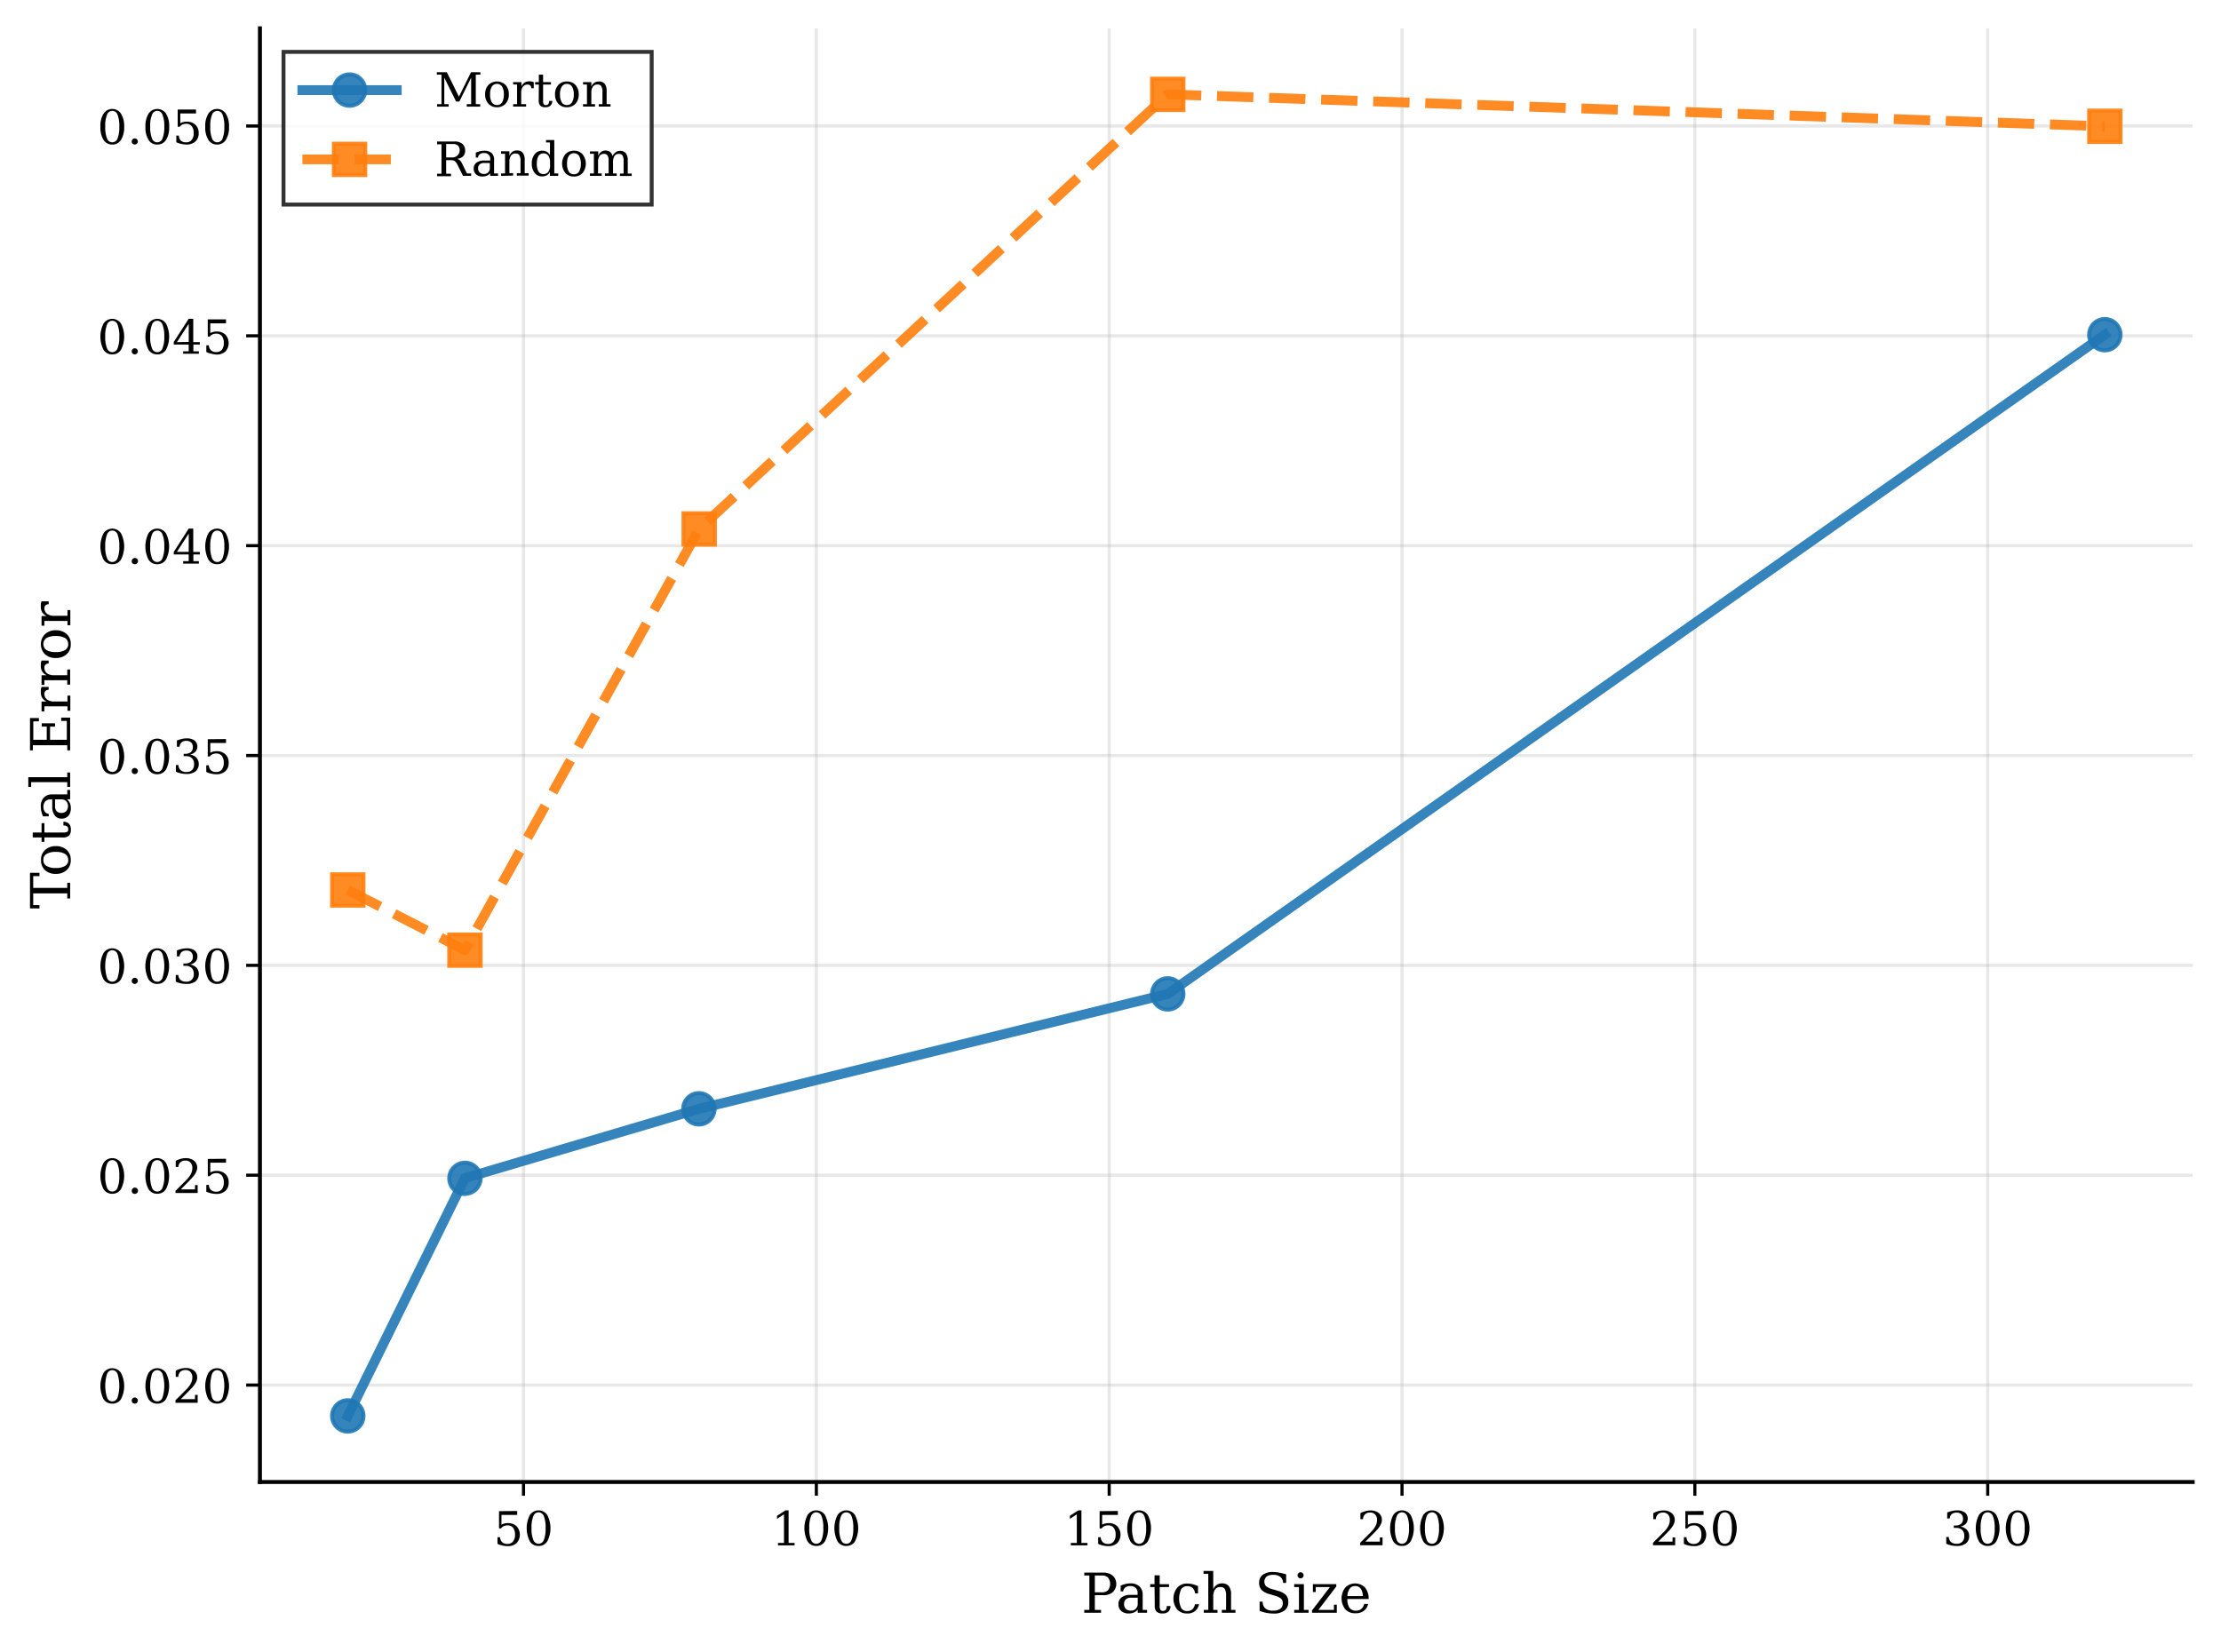 <svg id="Calque_1" data-name="Calque 1" xmlns="http://www.w3.org/2000/svg" xmlns:xlink="http://www.w3.org/1999/xlink" viewBox="0 0 564.97 420.45"><defs><clipPath id="clip-path"><rect x="66.12" y="7.2" width="491.65" height="369.88" style="fill:none"/></clipPath><clipPath id="clip-path-15"><rect x="79.47" y="351.27" width="18" height="18" style="fill:none"/></clipPath><clipPath id="clip-path-16"><rect x="109.27" y="290.77" width="18" height="18" style="fill:none"/></clipPath><clipPath id="clip-path-17"><rect x="168.86" y="273.13" width="18" height="18" style="fill:none"/></clipPath><clipPath id="clip-path-18"><rect x="288.05" y="243.89" width="18" height="18" style="fill:none"/></clipPath><clipPath id="clip-path-19"><rect x="526.42" y="76.16" width="18" height="18" style="fill:none"/></clipPath><clipPath id="clip-path-21"><rect x="79.47" y="217.45" width="18" height="18" style="fill:none"/></clipPath><clipPath id="clip-path-22"><rect x="109.27" y="232.76" width="18" height="18" style="fill:none"/></clipPath><clipPath id="clip-path-23"><rect x="168.86" y="125.59" width="18" height="18" style="fill:none"/></clipPath><clipPath id="clip-path-24"><rect x="288.05" y="15.01" width="18" height="18" style="fill:none"/></clipPath><clipPath id="clip-path-25"><rect x="526.42" y="23.13" width="18" height="18" style="fill:none"/></clipPath></defs><rect width="564.97" height="420.45" style="fill:#fff"/><rect x="66.12" y="7.2" width="491.65" height="369.88" style="fill:#fff"/><g style="clip-path:url(#clip-path)"><line x1="133.17" y1="377.08" x2="133.17" y2="7.2" style="fill:none;stroke:#b0b0b0;stroke-linecap:square;stroke-linejoin:round;stroke-width:0.8px;opacity:0.3"/></g><line x1="133.17" y1="377.08" x2="133.17" y2="380.58"/><line x1="133.17" y1="377.08" x2="133.17" y2="380.58" style="fill:none;stroke:#000;stroke-linejoin:round;stroke-width:0.8px"/><path d="M131.56,384.46v1h-4v2.5a2,2,0,0,1,.71-.31,3.6,3.6,0,0,1,.91-.11,3.08,3.08,0,0,1,2.23.8,3.19,3.19,0,0,1,0,4.29,3.25,3.25,0,0,1-2.32.77,5.89,5.89,0,0,1-1.24-.14,5.7,5.7,0,0,1-1.3-.44v-1.7h.66a1.85,1.85,0,0,0,.53,1.28,1.92,1.92,0,0,0,1.35.44,1.71,1.71,0,0,0,1.41-.62,2.63,2.63,0,0,0,.51-1.75,2.71,2.71,0,0,0-.5-1.74,1.71,1.71,0,0,0-1.42-.61,2.25,2.25,0,0,0-.94.19,1.92,1.92,0,0,0-.71.58h-.5v-4.39Z"/><path d="M137,393.36a2.54,2.54,0,0,1-2.23-1.19,7.43,7.43,0,0,1,0-6.67,2.66,2.66,0,0,1,4.45,0,7.27,7.27,0,0,1,0,6.67A2.53,2.53,0,0,1,137,393.36Zm0-.56a1.44,1.44,0,0,0,1.35-1,7.85,7.85,0,0,0,.44-3,8,8,0,0,0-.44-3,1.45,1.45,0,0,0-1.35-1,1.43,1.43,0,0,0-1.34,1,7.56,7.56,0,0,0-.45,3,7.44,7.44,0,0,0,.45,3A1.42,1.42,0,0,0,137,392.8Z"/><g style="clip-path:url(#clip-path)"><line x1="207.66" y1="377.08" x2="207.66" y2="7.2" style="fill:none;stroke:#b0b0b0;stroke-linecap:square;stroke-linejoin:round;stroke-width:0.8px;opacity:0.3"/></g><line x1="207.66" y1="377.08" x2="207.66" y2="380.58"/><line x1="207.66" y1="377.08" x2="207.66" y2="380.58" style="fill:none;stroke:#000;stroke-linejoin:round;stroke-width:0.8px"/><polygon points="197.9 393.2 197.9 392.58 199.43 392.58 199.43 385.31 197.66 386.45 197.66 385.68 199.8 384.3 200.6 384.3 200.6 392.58 202.13 392.58 202.13 393.2 197.9 393.2"/><path d="M207.64,393.36a2.54,2.54,0,0,1-2.23-1.19,7.43,7.43,0,0,1,0-6.67,2.66,2.66,0,0,1,4.45,0,7.27,7.27,0,0,1,0,6.67A2.52,2.52,0,0,1,207.64,393.36Zm0-.56a1.44,1.44,0,0,0,1.35-1,7.66,7.66,0,0,0,.44-3,7.78,7.78,0,0,0-.44-3,1.45,1.45,0,0,0-1.35-1,1.43,1.43,0,0,0-1.34,1,7.59,7.59,0,0,0-.44,3,7.47,7.47,0,0,0,.44,3A1.42,1.42,0,0,0,207.64,392.8Z"/><path d="M215.28,393.36a2.55,2.55,0,0,1-2.24-1.19,7.43,7.43,0,0,1,0-6.67,2.67,2.67,0,0,1,4.46,0,7.35,7.35,0,0,1,0,6.67A2.54,2.54,0,0,1,215.28,393.36Zm0-.56a1.43,1.43,0,0,0,1.34-1,7.66,7.66,0,0,0,.44-3,7.78,7.78,0,0,0-.44-3,1.41,1.41,0,0,0-2.69,0,7.59,7.59,0,0,0-.44,3,7.47,7.47,0,0,0,.44,3A1.44,1.44,0,0,0,215.28,392.8Z"/><g style="clip-path:url(#clip-path)"><line x1="282.15" y1="377.08" x2="282.15" y2="7.2" style="fill:none;stroke:#b0b0b0;stroke-linecap:square;stroke-linejoin:round;stroke-width:0.8px;opacity:0.3"/></g><line x1="282.15" y1="377.08" x2="282.15" y2="380.58"/><line x1="282.15" y1="377.08" x2="282.15" y2="380.58" style="fill:none;stroke:#000;stroke-linejoin:round;stroke-width:0.8px"/><polygon points="272.39 393.2 272.39 392.58 273.92 392.58 273.92 385.31 272.15 386.45 272.15 385.68 274.29 384.3 275.09 384.3 275.09 392.58 276.62 392.58 276.62 393.2 272.39 393.2"/><path d="M284.36,384.46v1h-4v2.5a2,2,0,0,1,.71-.31,3.54,3.54,0,0,1,.91-.11,3.09,3.09,0,0,1,2.23.8,3.19,3.19,0,0,1,0,4.29,3.26,3.26,0,0,1-2.33.77,5.8,5.8,0,0,1-1.23-.14,5.39,5.39,0,0,1-1.3-.44v-1.7H280a1.85,1.85,0,0,0,.53,1.28,1.91,1.91,0,0,0,1.34.44,1.74,1.74,0,0,0,1.42-.62,2.68,2.68,0,0,0,.5-1.75,2.77,2.77,0,0,0-.49-1.74,1.73,1.73,0,0,0-1.43-.61,2.2,2.2,0,0,0-.93.19,1.77,1.77,0,0,0-.71.58h-.51v-4.39Z"/><path d="M289.77,393.36a2.54,2.54,0,0,1-2.23-1.19,7.35,7.35,0,0,1,0-6.67,2.66,2.66,0,0,1,4.45,0,7.35,7.35,0,0,1,0,6.67A2.53,2.53,0,0,1,289.77,393.36Zm0-.56a1.43,1.43,0,0,0,1.34-1,7.63,7.63,0,0,0,.45-3,7.75,7.75,0,0,0-.45-3,1.41,1.41,0,0,0-2.69,0,7.59,7.59,0,0,0-.44,3,7.47,7.47,0,0,0,.44,3A1.44,1.44,0,0,0,289.77,392.8Z"/><g style="clip-path:url(#clip-path)"><line x1="356.64" y1="377.08" x2="356.64" y2="7.2" style="fill:none;stroke:#b0b0b0;stroke-linecap:square;stroke-linejoin:round;stroke-width:0.8px;opacity:0.3"/></g><line x1="356.64" y1="377.08" x2="356.64" y2="380.58"/><line x1="356.64" y1="377.08" x2="356.64" y2="380.58" style="fill:none;stroke:#000;stroke-linejoin:round;stroke-width:0.8px"/><path d="M346.72,386.54h-.66V385a6.75,6.75,0,0,1,1.26-.5,4.55,4.55,0,0,1,1.25-.18,3.33,3.33,0,0,1,2.16.66,2.24,2.24,0,0,1,.79,1.8c0,.86-.6,1.88-1.8,3.07l-.21.21-2.2,2.2H351v-1.08h.69v2H346v-.63l2.65-2.65a6.71,6.71,0,0,0,1.25-1.61,3.38,3.38,0,0,0,.38-1.55,1.91,1.91,0,0,0-.47-1.38,1.61,1.61,0,0,0-1.26-.5,1.82,1.82,0,0,0-1.29.42A1.8,1.8,0,0,0,346.72,386.54Z"/><path d="M356.63,393.36a2.54,2.54,0,0,1-2.23-1.19,7.43,7.43,0,0,1,0-6.67,2.66,2.66,0,0,1,4.45,0,7.35,7.35,0,0,1,0,6.67A2.53,2.53,0,0,1,356.63,393.36Zm0-.56a1.43,1.43,0,0,0,1.34-1,7.63,7.63,0,0,0,.45-3,7.75,7.75,0,0,0-.45-3,1.44,1.44,0,0,0-1.34-1,1.42,1.42,0,0,0-1.34,1,7.56,7.56,0,0,0-.45,3,7.44,7.44,0,0,0,.45,3A1.41,1.41,0,0,0,356.63,392.8Z"/><path d="M364.26,393.36a2.54,2.54,0,0,1-2.23-1.19,7.43,7.43,0,0,1,0-6.67,2.66,2.66,0,0,1,4.45,0,7.27,7.27,0,0,1,0,6.67A2.53,2.53,0,0,1,364.26,393.36Zm0-.56a1.44,1.44,0,0,0,1.35-1,7.85,7.85,0,0,0,.44-3,8,8,0,0,0-.44-3,1.45,1.45,0,0,0-1.35-1,1.43,1.43,0,0,0-1.34,1,7.56,7.56,0,0,0-.45,3,7.44,7.44,0,0,0,.45,3A1.42,1.42,0,0,0,364.26,392.8Z"/><g style="clip-path:url(#clip-path)"><line x1="431.13" y1="377.08" x2="431.13" y2="7.2" style="fill:none;stroke:#b0b0b0;stroke-linecap:square;stroke-linejoin:round;stroke-width:0.8px;opacity:0.3"/></g><line x1="431.13" y1="377.08" x2="431.13" y2="380.58"/><line x1="431.13" y1="377.08" x2="431.13" y2="380.58" style="fill:none;stroke:#000;stroke-linejoin:round;stroke-width:0.8px"/><path d="M421.21,386.54h-.66V385a6.75,6.75,0,0,1,1.26-.5,4.55,4.55,0,0,1,1.25-.18,3.33,3.33,0,0,1,2.16.66,2.21,2.21,0,0,1,.79,1.8c0,.86-.6,1.88-1.8,3.07l-.2.21-2.21,2.2h3.65v-1.08h.68v2h-5.64v-.63l2.65-2.65a6.71,6.71,0,0,0,1.25-1.61,3.38,3.38,0,0,0,.38-1.55,2,2,0,0,0-.46-1.38,1.64,1.64,0,0,0-1.26-.5,1.83,1.83,0,0,0-1.3.42A1.8,1.8,0,0,0,421.21,386.54Z"/><path d="M433.34,384.46v1h-4v2.5a2.19,2.19,0,0,1,.71-.31,3.66,3.66,0,0,1,.91-.11,3.12,3.12,0,0,1,2.24.8,3.22,3.22,0,0,1,0,4.29,3.29,3.29,0,0,1-2.33.77,5.89,5.89,0,0,1-1.24-.14,5.47,5.47,0,0,1-1.29-.44v-1.7H429a1.8,1.8,0,0,0,.52,1.28,1.94,1.94,0,0,0,1.35.44,1.71,1.71,0,0,0,1.41-.62,2.63,2.63,0,0,0,.51-1.75,2.77,2.77,0,0,0-.49-1.74,1.74,1.74,0,0,0-1.43-.61,2.28,2.28,0,0,0-.94.19,1.92,1.92,0,0,0-.71.58h-.5v-4.39Z"/><path d="M438.75,393.36a2.54,2.54,0,0,1-2.23-1.19,7.43,7.43,0,0,1,0-6.67,2.66,2.66,0,0,1,4.45,0,7.27,7.27,0,0,1,0,6.67A2.52,2.52,0,0,1,438.75,393.36Zm0-.56a1.44,1.44,0,0,0,1.35-1,7.66,7.66,0,0,0,.44-3,7.78,7.78,0,0,0-.44-3,1.45,1.45,0,0,0-1.35-1,1.43,1.43,0,0,0-1.34,1,7.59,7.59,0,0,0-.44,3,7.47,7.47,0,0,0,.44,3A1.42,1.42,0,0,0,438.75,392.8Z"/><g style="clip-path:url(#clip-path)"><line x1="505.63" y1="377.08" x2="505.63" y2="7.2" style="fill:none;stroke:#b0b0b0;stroke-linecap:square;stroke-linejoin:round;stroke-width:0.8px;opacity:0.3"/></g><line x1="505.63" y1="377.08" x2="505.63" y2="380.58"/><line x1="505.63" y1="377.08" x2="505.63" y2="380.58" style="fill:none;stroke:#000;stroke-linejoin:round;stroke-width:0.8px"/><path d="M495.33,384.83a11.31,11.31,0,0,1,1.31-.4,6.36,6.36,0,0,1,1.19-.13,3.28,3.28,0,0,1,2,.55,2,2,0,0,1,.22,2.86,2.57,2.57,0,0,1-1.41.72,2.8,2.8,0,0,1,1.67.79,2.25,2.25,0,0,1,.6,1.62,2.23,2.23,0,0,1-.83,1.87,3.75,3.75,0,0,1-2.36.65,6.72,6.72,0,0,1-1.35-.14,5.47,5.47,0,0,1-1.29-.44v-1.7h.66a1.71,1.71,0,0,0,.56,1.28,2.16,2.16,0,0,0,1.44.44,1.91,1.91,0,0,0,1.42-.52,2,2,0,0,0,.51-1.43,2.11,2.11,0,0,0-.54-1.56,2.13,2.13,0,0,0-1.56-.53H497v-.6h.29a2.34,2.34,0,0,0,1.54-.42,1.58,1.58,0,0,0,.51-1.28,1.61,1.61,0,0,0-.42-1.18,1.73,1.73,0,0,0-1.21-.4,1.86,1.86,0,0,0-1.24.38,1.65,1.65,0,0,0-.5,1.1h-.66Z"/><path d="M505.61,393.36a2.54,2.54,0,0,1-2.23-1.19,7.43,7.43,0,0,1,0-6.67,2.66,2.66,0,0,1,4.45,0,7.27,7.27,0,0,1,0,6.67A2.52,2.52,0,0,1,505.61,393.36Zm0-.56a1.44,1.44,0,0,0,1.35-1,7.66,7.66,0,0,0,.44-3,7.78,7.78,0,0,0-.44-3,1.45,1.45,0,0,0-1.35-1,1.43,1.43,0,0,0-1.34,1,7.59,7.59,0,0,0-.44,3,7.47,7.47,0,0,0,.44,3A1.42,1.42,0,0,0,505.61,392.8Z"/><path d="M513.25,393.36a2.55,2.55,0,0,1-2.24-1.19,7.43,7.43,0,0,1,0-6.67,2.67,2.67,0,0,1,4.46,0,7.35,7.35,0,0,1,0,6.67A2.54,2.54,0,0,1,513.25,393.36Zm0-.56a1.43,1.43,0,0,0,1.34-1,7.66,7.66,0,0,0,.44-3,7.78,7.78,0,0,0-.44-3,1.41,1.41,0,0,0-2.69,0,7.59,7.59,0,0,0-.44,3,7.47,7.47,0,0,0,.44,3A1.44,1.44,0,0,0,513.25,392.8Z"/><path d="M275.81,410.35v-.73h1.3v-8.75h-1.3v-.73h4.83a3.62,3.62,0,0,1,2.42.78,2.89,2.89,0,0,1,0,4.19,3.57,3.57,0,0,1-2.42.77H278.5v3.74h1.58v.73Zm2.69-5.2h1.8a2.13,2.13,0,0,0,1.56-.54,2.68,2.68,0,0,0,0-3.2,2.13,2.13,0,0,0-1.56-.54h-1.8Z"/><path d="M290.67,405.81v3.81h1.12v.73h-2.38v-.79a2.45,2.45,0,0,1-1,.74,3.51,3.51,0,0,1-1.27.23,2.8,2.8,0,0,1-1.93-.63,2.19,2.19,0,0,1-.7-1.74,2,2,0,0,1,.81-1.73,3.64,3.64,0,0,1,2.3-.63h1.76v-.51a1.66,1.66,0,0,0-.5-1.27,2,2,0,0,0-1.42-.46,1.89,1.89,0,0,0-1.19.35,1.44,1.44,0,0,0-.56,1h-.64v-1.47a8.2,8.2,0,0,1,1.27-.42,6.33,6.33,0,0,1,1.21-.14,3.21,3.21,0,0,1,2.29.76A2.84,2.84,0,0,1,290.67,405.81Zm-1.26,2.25v-1.54h-1.62a2.05,2.05,0,0,0-1.4.41,1.57,1.57,0,0,0-.45,1.23,1.6,1.6,0,0,0,.46,1.21,1.73,1.73,0,0,0,1.26.44,1.7,1.7,0,0,0,1.26-.47A1.73,1.73,0,0,0,289.41,408.06Z"/><path d="M293.69,403.81h-1.1v-.73h1.1v-2.25H295v2.25h2.37v.73H295v4.62a2.33,2.33,0,0,0,.19,1.19.72.72,0,0,0,.65.25.88.88,0,0,0,.72-.29,1.81,1.81,0,0,0,.24-.94h.95a2,2,0,0,1-.55,1.44,2.13,2.13,0,0,1-1.47.45,2.08,2.08,0,0,1-1.54-.48,2.26,2.26,0,0,1-.45-1.62Z"/><path d="M305,408.16a2.81,2.81,0,0,1-3,2.37,3.26,3.26,0,0,1-2.54-1,4.47,4.47,0,0,1,0-5.56,3.27,3.27,0,0,1,2.54-1.05,6.06,6.06,0,0,1,1.38.17,8,8,0,0,1,1.37.48v1.86H304a2.35,2.35,0,0,0-.63-1.39,2,2,0,0,0-1.37-.44,1.69,1.69,0,0,0-1.54.79,5.66,5.66,0,0,0,0,4.74,1.68,1.68,0,0,0,1.54.78,1.93,1.93,0,0,0,1.29-.42,2.33,2.33,0,0,0,.67-1.29Z"/><path d="M306.22,410.35v-.73h1.14v-9.19h-1.21v-.72h2.47v4.66a2.71,2.71,0,0,1,.89-1.11,2.27,2.27,0,0,1,1.31-.38,2.19,2.19,0,0,1,1.76.69,3.36,3.36,0,0,1,.57,2.16v3.89h1.12v.73H310.8v-.73h1.09v-3.5a3.54,3.54,0,0,0-.33-1.82,1.31,1.31,0,0,0-1.15-.49,1.55,1.55,0,0,0-1.34.64,3.1,3.1,0,0,0-.45,1.85v3.32h1.09v.73Z"/><path d="M320.42,409.86v-2.33h.78a2.16,2.16,0,0,0,.68,1.72,2.83,2.83,0,0,0,1.94.56,3,3,0,0,0,1.85-.47,1.69,1.69,0,0,0,.64-1.42,1.59,1.59,0,0,0-.39-1.13,4.23,4.23,0,0,0-1.62-.77l-1.35-.41a4.37,4.37,0,0,1-2.07-1.1,2.64,2.64,0,0,1-.59-1.82,2.4,2.4,0,0,1,.93-2,4.16,4.16,0,0,1,2.59-.71,8.89,8.89,0,0,1,1.55.15,17.65,17.65,0,0,1,1.81.45v2.17h-.77a2.21,2.21,0,0,0-.73-1.55,2.87,2.87,0,0,0-1.83-.49,2.69,2.69,0,0,0-1.66.44,1.76,1.76,0,0,0-.14,2.43,4.5,4.5,0,0,0,1.81.82l1.26.38a4.45,4.45,0,0,1,2,1.06,2.48,2.48,0,0,1,.61,1.74,2.67,2.67,0,0,1-1,2.23,4.52,4.52,0,0,1-2.82.74,9.47,9.47,0,0,1-1.73-.17A9.14,9.14,0,0,1,320.42,409.86Z"/><path d="M331.68,409.62h1.19v.73h-3.66v-.73h1.21v-5.81h-1.21v-.73h2.47Zm-1.61-8.79a.75.75,0,0,1,.22-.55.78.78,0,0,1,.56-.24.75.75,0,0,1,.53.24.77.77,0,1,1-1.09,1.09A.7.7,0,0,1,330.07,400.83Z"/><polygon points="333.75 410.35 333.75 409.76 338.3 403.81 334.7 403.81 334.7 405.07 333.97 405.07 333.97 403.08 339.92 403.08 339.92 403.67 335.37 409.62 339.32 409.62 339.32 408.3 340.05 408.3 340.05 410.35 333.75 410.35"/><path d="M346.67,406.12a3.27,3.27,0,0,0-.55-1.92,1.68,1.68,0,0,0-1.41-.64,1.63,1.63,0,0,0-1.37.65,3.57,3.57,0,0,0-.6,1.91Zm1.48.73h-5.41v0a3.84,3.84,0,0,0,.54,2.23,1.9,1.9,0,0,0,1.64.74,2.11,2.11,0,0,0,1.36-.43,2.31,2.31,0,0,0,.74-1.29h1a3.06,3.06,0,0,1-1.11,1.79,3.58,3.58,0,0,1-2.13.59,3.32,3.32,0,0,1-2.56-1,4.52,4.52,0,0,1,0-5.56,3.55,3.55,0,0,1,5,0A4.43,4.43,0,0,1,348.15,406.85Z"/><g style="clip-path:url(#clip-path)"><line x1="66.12" y1="352.42" x2="557.77" y2="352.42" style="fill:none;stroke:#b0b0b0;stroke-linecap:square;stroke-linejoin:round;stroke-width:0.8px;opacity:0.3"/></g><line x1="66.12" y1="352.42" x2="62.62" y2="352.42"/><line x1="66.12" y1="352.42" x2="62.62" y2="352.42" style="fill:none;stroke:#000;stroke-linejoin:round;stroke-width:0.8px"/><path d="M28.56,357.14A2.54,2.54,0,0,1,26.33,356a7.43,7.43,0,0,1,0-6.67,2.66,2.66,0,0,1,4.45,0,7.27,7.27,0,0,1,0,6.67A2.53,2.53,0,0,1,28.56,357.14Zm0-.57a1.43,1.43,0,0,0,1.35-1,10.28,10.28,0,0,0,0-5.95,1.46,1.46,0,0,0-1.35-1,1.44,1.44,0,0,0-1.34,1,10.06,10.06,0,0,0,0,5.95A1.41,1.41,0,0,0,28.56,356.57Z"/><path d="M33.51,356.37a.75.75,0,0,1,.78-.78.78.78,0,0,1,.55,1.33.82.82,0,0,1-1.12,0A.74.74,0,0,1,33.51,356.37Z"/><path d="M40,357.14A2.54,2.54,0,0,1,37.78,356a7.43,7.43,0,0,1,0-6.67,2.66,2.66,0,0,1,4.45,0,7.35,7.35,0,0,1,0,6.67A2.53,2.53,0,0,1,40,357.14Zm0-.57a1.42,1.42,0,0,0,1.34-1,10.06,10.06,0,0,0,0-5.95,1.45,1.45,0,0,0-1.34-1,1.43,1.43,0,0,0-1.34,1,10.06,10.06,0,0,0,0,5.95A1.4,1.4,0,0,0,40,356.57Z"/><path d="M45.36,350.32H44.7v-1.56a6.12,6.12,0,0,1,1.26-.5,4.55,4.55,0,0,1,1.25-.18,3.28,3.28,0,0,1,2.16.66,2.21,2.21,0,0,1,.79,1.8c0,.86-.6,1.88-1.8,3.07l-.2.2L46,356H49.6v-1.08h.68v2H44.64v-.64l2.65-2.65a6.34,6.34,0,0,0,1.25-1.61,3.35,3.35,0,0,0,.39-1.54,1.94,1.94,0,0,0-.47-1.38,1.62,1.62,0,0,0-1.26-.51,1.88,1.88,0,0,0-1.3.42A1.84,1.84,0,0,0,45.36,350.32Z"/><path d="M55.27,357.14A2.54,2.54,0,0,1,53,356a7.43,7.43,0,0,1,0-6.67,2.66,2.66,0,0,1,4.45,0,7.27,7.27,0,0,1,0,6.67A2.52,2.52,0,0,1,55.27,357.14Zm0-.57a1.43,1.43,0,0,0,1.35-1,10.28,10.28,0,0,0,0-5.95,1.46,1.46,0,0,0-1.35-1,1.44,1.44,0,0,0-1.34,1,10.28,10.28,0,0,0,0,5.95A1.41,1.41,0,0,0,55.27,356.57Z"/><g style="clip-path:url(#clip-path)"><line x1="66.12" y1="299.02" x2="557.77" y2="299.02" style="fill:none;stroke:#b0b0b0;stroke-linecap:square;stroke-linejoin:round;stroke-width:0.8px;opacity:0.3"/></g><line x1="66.12" y1="299.02" x2="62.62" y2="299.02"/><line x1="66.12" y1="299.02" x2="62.62" y2="299.02" style="fill:none;stroke:#000;stroke-linejoin:round;stroke-width:0.8px"/><path d="M28.56,303.74a2.52,2.52,0,0,1-2.23-1.19,7.43,7.43,0,0,1,0-6.67,2.66,2.66,0,0,1,4.45,0,7.27,7.27,0,0,1,0,6.67A2.51,2.51,0,0,1,28.56,303.74Zm0-.56a1.44,1.44,0,0,0,1.35-1,7.82,7.82,0,0,0,.44-3,8,8,0,0,0-.44-3,1.45,1.45,0,0,0-1.35-1,1.43,1.43,0,0,0-1.34,1,7.56,7.56,0,0,0-.45,3,7.41,7.41,0,0,0,.45,3A1.42,1.42,0,0,0,28.56,303.18Z"/><path d="M33.51,303a.81.81,0,0,1,.21-.55.79.79,0,1,1,1.12,1.11.85.85,0,0,1-1.12,0A.78.78,0,0,1,33.51,303Z"/><path d="M40,303.74a2.52,2.52,0,0,1-2.23-1.19,7.43,7.43,0,0,1,0-6.67,2.66,2.66,0,0,1,4.45,0,7.35,7.35,0,0,1,0,6.67A2.51,2.51,0,0,1,40,303.74Zm0-.56a1.43,1.43,0,0,0,1.34-1,7.59,7.59,0,0,0,.45-3,7.75,7.75,0,0,0-.45-3,1.44,1.44,0,0,0-1.34-1,1.42,1.42,0,0,0-1.34,1,7.56,7.56,0,0,0-.45,3,7.41,7.41,0,0,0,.45,3A1.41,1.41,0,0,0,40,303.18Z"/><path d="M45.36,296.93H44.7v-1.56a6.16,6.16,0,0,1,1.26-.51,4.55,4.55,0,0,1,1.25-.18,3.33,3.33,0,0,1,2.16.66,2.24,2.24,0,0,1,.79,1.8c0,.87-.6,1.89-1.8,3.07l-.2.21L46,302.63H49.6v-1.08h.68v2H44.64V303l2.65-2.65a6.71,6.71,0,0,0,1.25-1.61,3.39,3.39,0,0,0,.39-1.55,2,2,0,0,0-.47-1.38,1.65,1.65,0,0,0-1.26-.5,1.83,1.83,0,0,0-1.3.42A1.8,1.8,0,0,0,45.36,296.93Z"/><path d="M57.49,294.84v1h-4v2.51a2.05,2.05,0,0,1,.7-.32,3.71,3.71,0,0,1,.92-.1,3.09,3.09,0,0,1,2.23.79,2.81,2.81,0,0,1,.83,2.13,2.77,2.77,0,0,1-.83,2.16,3.26,3.26,0,0,1-2.33.77,6.24,6.24,0,0,1-2.53-.57v-1.71h.66a1.79,1.79,0,0,0,.53,1.29,1.94,1.94,0,0,0,1.34.43,1.77,1.77,0,0,0,1.42-.61,2.73,2.73,0,0,0,.5-1.76,2.77,2.77,0,0,0-.49-1.74,1.77,1.77,0,0,0-1.43-.61,2.28,2.28,0,0,0-.94.19,1.91,1.91,0,0,0-.7.58h-.51v-4.39Z"/><g style="clip-path:url(#clip-path)"><line x1="66.12" y1="245.63" x2="557.77" y2="245.63" style="fill:none;stroke:#b0b0b0;stroke-linecap:square;stroke-linejoin:round;stroke-width:0.8px;opacity:0.3"/></g><line x1="66.12" y1="245.63" x2="62.62" y2="245.63"/><line x1="66.12" y1="245.63" x2="62.62" y2="245.63" style="fill:none;stroke:#000;stroke-linejoin:round;stroke-width:0.8px"/><path d="M28.56,250.35a2.54,2.54,0,0,1-2.23-1.19,7.43,7.43,0,0,1,0-6.67,2.66,2.66,0,0,1,4.45,0,7.27,7.27,0,0,1,0,6.67A2.53,2.53,0,0,1,28.56,250.35Zm0-.57a1.43,1.43,0,0,0,1.35-1,10.28,10.28,0,0,0,0-6,1.46,1.46,0,0,0-1.35-1,1.44,1.44,0,0,0-1.34,1,10.06,10.06,0,0,0,0,6A1.41,1.41,0,0,0,28.56,249.78Z"/><path d="M33.51,249.58a.75.75,0,0,1,.78-.78.79.79,0,0,1,.78.78.8.8,0,0,1-1.35.55A.74.74,0,0,1,33.51,249.58Z"/><path d="M40,250.35a2.54,2.54,0,0,1-2.23-1.19,7.43,7.43,0,0,1,0-6.67,2.66,2.66,0,0,1,4.45,0,7.35,7.35,0,0,1,0,6.67A2.53,2.53,0,0,1,40,250.35Zm0-.57a1.42,1.42,0,0,0,1.34-1,10.06,10.06,0,0,0,0-6,1.45,1.45,0,0,0-1.34-1,1.43,1.43,0,0,0-1.34,1,10.06,10.06,0,0,0,0,6A1.4,1.4,0,0,0,40,249.78Z"/><path d="M45,241.82a11.31,11.31,0,0,1,1.31-.4,6.36,6.36,0,0,1,1.19-.13,3.28,3.28,0,0,1,2,.55,1.84,1.84,0,0,1,.72,1.54,1.87,1.87,0,0,1-.5,1.32,2.57,2.57,0,0,1-1.41.72,2.74,2.74,0,0,1,1.67.79,2.51,2.51,0,0,1-.23,3.49,3.75,3.75,0,0,1-2.36.65A6.07,6.07,0,0,1,46,250.2a5,5,0,0,1-1.29-.43v-1.7h.66a1.75,1.75,0,0,0,.56,1.28,2.15,2.15,0,0,0,1.44.43,1.91,1.91,0,0,0,1.42-.51,2,2,0,0,0,.51-1.43,2.11,2.11,0,0,0-.54-1.56,2.13,2.13,0,0,0-1.56-.53h-.55v-.6H47a2.34,2.34,0,0,0,1.54-.42,1.61,1.61,0,0,0,.51-1.28,1.59,1.59,0,0,0-.42-1.18,1.73,1.73,0,0,0-1.21-.41,1.86,1.86,0,0,0-1.24.39,1.65,1.65,0,0,0-.5,1.1H45Z"/><path d="M55.27,250.35A2.54,2.54,0,0,1,53,249.16a7.43,7.43,0,0,1,0-6.67,2.66,2.66,0,0,1,4.45,0,7.27,7.27,0,0,1,0,6.67A2.52,2.52,0,0,1,55.27,250.35Zm0-.57a1.43,1.43,0,0,0,1.35-1,10.28,10.28,0,0,0,0-6,1.46,1.46,0,0,0-1.35-1,1.44,1.44,0,0,0-1.34,1,10.28,10.28,0,0,0,0,6A1.41,1.41,0,0,0,55.27,249.78Z"/><g style="clip-path:url(#clip-path)"><line x1="66.12" y1="192.24" x2="557.77" y2="192.24" style="fill:none;stroke:#b0b0b0;stroke-linecap:square;stroke-linejoin:round;stroke-width:0.8px;opacity:0.3"/></g><line x1="66.12" y1="192.24" x2="62.62" y2="192.24"/><line x1="66.12" y1="192.24" x2="62.62" y2="192.24" style="fill:none;stroke:#000;stroke-linejoin:round;stroke-width:0.8px"/><path d="M28.56,197a2.54,2.54,0,0,1-2.23-1.19,7.43,7.43,0,0,1,0-6.67,2.66,2.66,0,0,1,4.45,0,7.27,7.27,0,0,1,0,6.67A2.53,2.53,0,0,1,28.56,197Zm0-.57a1.43,1.43,0,0,0,1.35-1,10.28,10.28,0,0,0,0-5.95,1.46,1.46,0,0,0-1.35-1,1.44,1.44,0,0,0-1.34,1,10.06,10.06,0,0,0,0,5.95A1.41,1.41,0,0,0,28.56,196.39Z"/><path d="M33.51,196.19a.75.75,0,0,1,.78-.78.78.78,0,0,1,.55,1.33.82.82,0,0,1-1.12,0A.74.74,0,0,1,33.51,196.19Z"/><path d="M40,197a2.54,2.54,0,0,1-2.23-1.19,7.43,7.43,0,0,1,0-6.67,2.66,2.66,0,0,1,4.45,0,7.35,7.35,0,0,1,0,6.67A2.53,2.53,0,0,1,40,197Zm0-.57a1.42,1.42,0,0,0,1.34-1,10.06,10.06,0,0,0,0-5.95,1.45,1.45,0,0,0-1.34-1,1.43,1.43,0,0,0-1.34,1,10.06,10.06,0,0,0,0,5.95A1.4,1.4,0,0,0,40,196.39Z"/><path d="M45,188.42A11.18,11.18,0,0,1,46.3,188a5.62,5.62,0,0,1,1.19-.13,3.28,3.28,0,0,1,2,.55,2,2,0,0,1,.22,2.85,2.57,2.57,0,0,1-1.41.72,2.8,2.8,0,0,1,1.67.8,2.51,2.51,0,0,1-.23,3.49,3.75,3.75,0,0,1-2.36.65,6.07,6.07,0,0,1-1.35-.15,5.43,5.43,0,0,1-1.29-.43v-1.7h.66A1.75,1.75,0,0,0,46,196a2.15,2.15,0,0,0,1.44.43,2,2,0,0,0,1.42-.51,2,2,0,0,0,.51-1.43,2.1,2.1,0,0,0-.54-1.56,2.13,2.13,0,0,0-1.56-.53h-.55v-.6H47a2.34,2.34,0,0,0,1.54-.42,1.61,1.61,0,0,0,.51-1.28,1.59,1.59,0,0,0-.42-1.18,1.73,1.73,0,0,0-1.21-.41,1.81,1.81,0,0,0-1.24.39,1.65,1.65,0,0,0-.5,1.1H45Z"/><path d="M57.49,188.05v1h-4v2.51a2,2,0,0,1,.7-.31,3.68,3.68,0,0,1,.92-.11,3.09,3.09,0,0,1,2.23.79,2.83,2.83,0,0,1,.83,2.14,2.8,2.8,0,0,1-.83,2.16A3.31,3.31,0,0,1,55,197a5.32,5.32,0,0,1-1.24-.15,5.43,5.43,0,0,1-1.29-.43v-1.7h.66a1.78,1.78,0,0,0,.53,1.28,1.89,1.89,0,0,0,1.34.43,1.74,1.74,0,0,0,1.42-.61,2.7,2.7,0,0,0,.5-1.75,2.75,2.75,0,0,0-.49-1.74,1.74,1.74,0,0,0-1.43-.61,2.28,2.28,0,0,0-.94.19,1.88,1.88,0,0,0-.7.57h-.51v-4.39Z"/><g style="clip-path:url(#clip-path)"><line x1="66.12" y1="138.84" x2="557.77" y2="138.84" style="fill:none;stroke:#b0b0b0;stroke-linecap:square;stroke-linejoin:round;stroke-width:0.8px;opacity:0.3"/></g><line x1="66.12" y1="138.84" x2="62.62" y2="138.84"/><line x1="66.12" y1="138.84" x2="62.62" y2="138.84" style="fill:none;stroke:#000;stroke-linejoin:round;stroke-width:0.8px"/><path d="M28.56,143.56a2.52,2.52,0,0,1-2.23-1.19,7.43,7.43,0,0,1,0-6.67,2.66,2.66,0,0,1,4.45,0,7.27,7.27,0,0,1,0,6.67A2.51,2.51,0,0,1,28.56,143.56Zm0-.56a1.44,1.44,0,0,0,1.35-1,7.82,7.82,0,0,0,.44-3,8,8,0,0,0-.44-3,1.45,1.45,0,0,0-1.35-1,1.43,1.43,0,0,0-1.34,1,7.56,7.56,0,0,0-.45,3,7.41,7.41,0,0,0,.45,3A1.42,1.42,0,0,0,28.56,143Z"/><path d="M33.51,142.79a.81.81,0,0,1,.21-.55.79.79,0,1,1,1.12,1.11.85.85,0,0,1-1.12,0A.78.78,0,0,1,33.51,142.79Z"/><path d="M40,143.56a2.52,2.52,0,0,1-2.23-1.19,7.43,7.43,0,0,1,0-6.67,2.66,2.66,0,0,1,4.45,0,7.35,7.35,0,0,1,0,6.67A2.51,2.51,0,0,1,40,143.56Zm0-.56a1.43,1.43,0,0,0,1.34-1,7.59,7.59,0,0,0,.45-3,7.75,7.75,0,0,0-.45-3,1.44,1.44,0,0,0-1.34-1,1.42,1.42,0,0,0-1.34,1,7.56,7.56,0,0,0-.45,3,7.41,7.41,0,0,0,.45,3A1.41,1.41,0,0,0,40,143Z"/><path d="M50.59,143.41h-4v-.63H48v-1.71H44.2v-.64L48,134.5h1.16v5.94h1.67v.63H49.19v1.71h1.4Zm-2.58-3v-4.65l-3,4.65Z"/><path d="M55.27,143.56A2.52,2.52,0,0,1,53,142.37a7.43,7.43,0,0,1,0-6.67,2.66,2.66,0,0,1,4.45,0,7.27,7.27,0,0,1,0,6.67A2.5,2.5,0,0,1,55.27,143.56Zm0-.56a1.44,1.44,0,0,0,1.35-1,7.62,7.62,0,0,0,.44-3,7.78,7.78,0,0,0-.44-3,1.45,1.45,0,0,0-1.35-1,1.43,1.43,0,0,0-1.34,1,7.59,7.59,0,0,0-.44,3,7.44,7.44,0,0,0,.44,3A1.42,1.42,0,0,0,55.27,143Z"/><g style="clip-path:url(#clip-path)"><line x1="66.12" y1="85.45" x2="557.77" y2="85.45" style="fill:none;stroke:#b0b0b0;stroke-linecap:square;stroke-linejoin:round;stroke-width:0.8px;opacity:0.3"/></g><line x1="66.12" y1="85.45" x2="62.62" y2="85.45"/><line x1="66.12" y1="85.45" x2="62.62" y2="85.45" style="fill:none;stroke:#000;stroke-linejoin:round;stroke-width:0.8px"/><path d="M28.56,90.17A2.54,2.54,0,0,1,26.33,89a7.43,7.43,0,0,1,0-6.67,2.66,2.66,0,0,1,4.45,0,7.27,7.27,0,0,1,0,6.67A2.53,2.53,0,0,1,28.56,90.17Zm0-.56a1.44,1.44,0,0,0,1.35-1,7.85,7.85,0,0,0,.44-3,8,8,0,0,0-.44-3,1.45,1.45,0,0,0-1.35-1,1.43,1.43,0,0,0-1.34,1,7.56,7.56,0,0,0-.45,3,7.44,7.44,0,0,0,.45,3A1.42,1.42,0,0,0,28.56,89.61Z"/><path d="M33.51,89.4a.81.81,0,0,1,.21-.55.79.79,0,0,1,1.35.55.8.8,0,0,1-1.35.55A.74.74,0,0,1,33.51,89.4Z"/><path d="M40,90.17A2.54,2.54,0,0,1,37.78,89a7.43,7.43,0,0,1,0-6.67,2.66,2.66,0,0,1,4.45,0,7.35,7.35,0,0,1,0,6.67A2.53,2.53,0,0,1,40,90.17Zm0-.56a1.43,1.43,0,0,0,1.34-1,7.63,7.63,0,0,0,.45-3,7.75,7.75,0,0,0-.45-3,1.44,1.44,0,0,0-1.34-1,1.42,1.42,0,0,0-1.34,1,7.56,7.56,0,0,0-.45,3,7.44,7.44,0,0,0,.45,3A1.41,1.41,0,0,0,40,89.61Z"/><path d="M50.59,90h-4v-.62H48V87.67H44.2V87L48,81.11h1.16v5.94h1.67v.62H49.19v1.72h1.4Zm-2.58-3V82.39l-3,4.66Z"/><path d="M57.49,81.27v1h-4v2.5a2,2,0,0,1,.7-.31,3.68,3.68,0,0,1,.92-.11,3.09,3.09,0,0,1,2.23.8,3.19,3.19,0,0,1,0,4.29,3.26,3.26,0,0,1-2.33.77A5.89,5.89,0,0,1,53.77,90a5.47,5.47,0,0,1-1.29-.44v-1.7h.66a1.77,1.77,0,0,0,.53,1.28,1.9,1.9,0,0,0,1.34.44A1.74,1.74,0,0,0,56.43,89a2.68,2.68,0,0,0,.5-1.75,2.77,2.77,0,0,0-.49-1.74A1.74,1.74,0,0,0,55,84.89a2.28,2.28,0,0,0-.94.19,1.82,1.82,0,0,0-.7.58h-.51V81.27Z"/><g style="clip-path:url(#clip-path)"><line x1="66.12" y1="32.06" x2="557.77" y2="32.06" style="fill:none;stroke:#b0b0b0;stroke-linecap:square;stroke-linejoin:round;stroke-width:0.8px;opacity:0.3"/></g><line x1="66.12" y1="32.06" x2="62.62" y2="32.06"/><line x1="66.12" y1="32.06" x2="62.62" y2="32.06" style="fill:none;stroke:#000;stroke-linejoin:round;stroke-width:0.8px"/><path d="M28.56,36.78a2.54,2.54,0,0,1-2.23-1.19,6,6,0,0,1-.79-3.34,5.94,5.94,0,0,1,.79-3.33,2.66,2.66,0,0,1,4.45,0,5.93,5.93,0,0,1,.81,3.33,6,6,0,0,1-.81,3.34A2.53,2.53,0,0,1,28.56,36.78Zm0-.57a1.43,1.43,0,0,0,1.35-1,7.91,7.91,0,0,0,.44-3,7.93,7.93,0,0,0-.44-3,1.46,1.46,0,0,0-1.35-1,1.44,1.44,0,0,0-1.34,1,7.51,7.51,0,0,0-.45,3,7.5,7.5,0,0,0,.45,3A1.41,1.41,0,0,0,28.56,36.21Z"/><path d="M33.51,36a.75.75,0,0,1,.78-.78.78.78,0,0,1,.55,1.33.82.82,0,0,1-1.12,0A.74.74,0,0,1,33.51,36Z"/><path d="M40,36.78a2.54,2.54,0,0,1-2.23-1.19A6,6,0,0,1,37,32.25a5.94,5.94,0,0,1,.79-3.33,2.66,2.66,0,0,1,4.45,0,5.94,5.94,0,0,1,.8,3.33,6,6,0,0,1-.8,3.34A2.53,2.53,0,0,1,40,36.78Zm0-.57a1.42,1.42,0,0,0,1.34-1,7.68,7.68,0,0,0,.45-3,7.7,7.7,0,0,0-.45-3,1.45,1.45,0,0,0-1.34-1,1.43,1.43,0,0,0-1.34,1,7.51,7.51,0,0,0-.45,3,7.5,7.5,0,0,0,.45,3A1.4,1.4,0,0,0,40,36.21Z"/><path d="M49.86,27.87v1h-4v2.51a2.19,2.19,0,0,1,.71-.31,3.66,3.66,0,0,1,.91-.11,3.11,3.11,0,0,1,2.24.79,2.83,2.83,0,0,1,.82,2.14A2.8,2.8,0,0,1,49.71,36a3.34,3.34,0,0,1-2.33.77,5.32,5.32,0,0,1-1.24-.15,5.43,5.43,0,0,1-1.29-.43V34.5h.66A1.82,1.82,0,0,0,46,35.78a1.94,1.94,0,0,0,1.35.43,1.7,1.7,0,0,0,1.41-.61,2.65,2.65,0,0,0,.51-1.75,2.75,2.75,0,0,0-.49-1.74,1.74,1.74,0,0,0-1.43-.61,2.28,2.28,0,0,0-.94.19,2,2,0,0,0-.71.57h-.5V27.87Z"/><path d="M55.27,36.78A2.54,2.54,0,0,1,53,35.59a6,6,0,0,1-.79-3.34A5.94,5.94,0,0,1,53,28.92a2.66,2.66,0,0,1,4.45,0,5.93,5.93,0,0,1,.81,3.33,6,6,0,0,1-.81,3.34A2.52,2.52,0,0,1,55.27,36.78Zm0-.57a1.43,1.43,0,0,0,1.35-1,7.71,7.71,0,0,0,.44-3,7.73,7.73,0,0,0-.44-3,1.46,1.46,0,0,0-1.35-1,1.44,1.44,0,0,0-1.34,1,7.54,7.54,0,0,0-.44,3,7.53,7.53,0,0,0,.44,3A1.41,1.41,0,0,0,55.27,36.21Z"/><polygon points="17.84 228.61 17.11 228.61 17.11 227.31 8.45 227.31 8.45 230.3 10.04 230.3 10.04 231.14 7.63 231.14 7.63 222.08 10.04 222.08 10.04 222.92 8.45 222.92 8.45 225.92 17.11 225.92 17.11 224.62 17.84 224.62 17.84 228.61"/><path d="M18,218.81a3.25,3.25,0,0,1-1,2.54,3.93,3.93,0,0,1-2.79,1,3.93,3.93,0,0,1-2.77-.95,3.33,3.33,0,0,1-1-2.56,3.27,3.27,0,0,1,1-2.55,3.9,3.9,0,0,1,2.77-1,3.93,3.93,0,0,1,2.79,1A3.26,3.26,0,0,1,18,218.81Zm-.66,0a1.7,1.7,0,0,0-.79-1.53,4.44,4.44,0,0,0-2.36-.52,4.44,4.44,0,0,0-2.36.52,1.71,1.71,0,0,0-.8,1.53,1.68,1.68,0,0,0,.8,1.52,4.35,4.35,0,0,0,2.36.52,4.35,4.35,0,0,0,2.36-.52A1.68,1.68,0,0,0,17.36,218.81Z"/><path d="M11.3,213.08v1.11h-.73v-1.11H8.32v-1.26h2.25v-2.37h.73v2.37h4.62a2.45,2.45,0,0,0,1.19-.18.74.74,0,0,0,.25-.66.83.83,0,0,0-.29-.71,1.69,1.69,0,0,0-.94-.24v-.95a2,2,0,0,1,1.44.54,2.09,2.09,0,0,1,.45,1.47,2.11,2.11,0,0,1-.47,1.54,2.29,2.29,0,0,1-1.63.45Z"/><path d="M13.3,202.13h3.81V201h.73v2.38h-.78a2.65,2.65,0,0,1,.74,1,3.55,3.55,0,0,1,.22,1.27,2.8,2.8,0,0,1-.63,1.93,2.18,2.18,0,0,1-1.73.7,2,2,0,0,1-1.74-.81,3.63,3.63,0,0,1-.63-2.29v-1.77h-.5a1.64,1.64,0,0,0-1.28.51,2,2,0,0,0-.46,1.41,1.94,1.94,0,0,0,.35,1.19,1.44,1.44,0,0,0,1,.56v.64H10.94a8.2,8.2,0,0,1-.42-1.27,5.6,5.6,0,0,1-.14-1.2,3.22,3.22,0,0,1,.75-2.3A2.85,2.85,0,0,1,13.3,202.13Zm2.26,1.26H14V205a2.13,2.13,0,0,0,.4,1.4,1.61,1.61,0,0,0,1.24.44,1.57,1.57,0,0,0,1.2-.46,1.94,1.94,0,0,0,0-2.52A1.72,1.72,0,0,0,15.56,203.39Z"/><polygon points="17.11 197.75 17.11 196.56 17.84 196.56 17.84 200.22 17.11 200.22 17.11 199.01 7.93 199.01 7.93 200.22 7.2 200.22 7.2 197.75 17.11 197.75"/><polygon points="17.84 190.92 17.11 190.92 17.11 189.62 8.36 189.62 8.36 190.92 7.63 190.92 7.63 182.7 9.9 182.7 9.9 183.54 8.47 183.54 8.47 188.23 11.89 188.23 11.89 184.88 10.62 184.88 10.62 184.04 14.01 184.04 14.01 184.88 12.73 184.88 12.73 188.23 17 188.23 17 183.43 15.57 183.43 15.57 182.59 17.84 182.59 17.84 190.92"/><path d="M10.56,174.78h1.82v.72a1.31,1.31,0,0,0-.81.3,1.12,1.12,0,0,0-.27.78A1.74,1.74,0,0,0,12,178a2.92,2.92,0,0,0,1.84.49h3.32V177h.73v3.85h-.73v-1.13H11.29V181h-.72V178.5h1.29a2.63,2.63,0,0,1-1.12-.94,2.69,2.69,0,0,1-.36-1.43c0-.19,0-.42,0-.64A7.2,7.2,0,0,1,10.56,174.78Z"/><path d="M10.56,168.08h1.82v.73a1.31,1.31,0,0,0-.81.3,1.1,1.1,0,0,0-.27.78,1.74,1.74,0,0,0,.65,1.43,3,3,0,0,0,1.84.49h3.32v-1.46h.73v3.85h-.73v-1.13H11.29v1.2h-.72v-2.46h1.29a2.63,2.63,0,0,1-1.12-.94,2.69,2.69,0,0,1-.36-1.43c0-.19,0-.42,0-.64S10.5,168.34,10.56,168.08Z"/><path d="M18,163.87a3.29,3.29,0,0,1-1,2.55,4,4,0,0,1-2.79,1,3.89,3.89,0,0,1-2.77-.95,3.63,3.63,0,0,1,0-5.11,3.94,3.94,0,0,1,2.77-1,4,4,0,0,1,2.79,1A3.29,3.29,0,0,1,18,163.87Zm-.66,0a1.72,1.72,0,0,0-.79-1.53,4.54,4.54,0,0,0-2.36-.51,4.54,4.54,0,0,0-2.36.51,1.86,1.86,0,0,0,0,3.06,4.35,4.35,0,0,0,2.36.51,4.35,4.35,0,0,0,2.36-.51A1.7,1.7,0,0,0,17.36,163.87Z"/><path d="M10.56,153h1.82v.73a1.31,1.31,0,0,0-.81.3,1.1,1.1,0,0,0-.27.78A1.74,1.74,0,0,0,12,156.2a3,3,0,0,0,1.84.49h3.32v-1.46h.73v3.85h-.73V158H11.29v1.2h-.72v-2.46h1.29a2.63,2.63,0,0,1-1.12-.94,2.69,2.69,0,0,1-.36-1.43c0-.19,0-.42,0-.64S10.5,153.22,10.56,153Z"/><g style="clip-path:url(#clip-path)"><polyline points="88.47 360.27 118.27 299.77 177.86 282.13 297.05 252.89 535.42 85.16" style="fill:none;stroke:#1f77b4;stroke-linecap:square;stroke-linejoin:round;stroke-width:2.5px;opacity:0.9"/><g style="clip-path:url(#clip-path-15)"><path d="M88.47,364.27a4,4,0,1,0-2.83-1.17A4,4,0,0,0,88.47,364.27Z" style="fill:#1f77b4;opacity:0.9"/><path d="M88.47,364.27a4,4,0,1,0-2.83-1.17A4,4,0,0,0,88.47,364.27Z" style="fill:none;stroke:#1f77b4;stroke-linejoin:round;opacity:0.9"/></g><g style="clip-path:url(#clip-path-16)"><path d="M118.27,303.77a4,4,0,0,0,4-4A4,4,0,0,0,121.1,297a4,4,0,0,0-5.66,0,4,4,0,0,0,2.83,6.82Z" style="fill:#1f77b4;opacity:0.9"/><path d="M118.27,303.77a4,4,0,0,0,4-4A4,4,0,0,0,121.1,297a4,4,0,0,0-5.66,0,4,4,0,0,0,2.83,6.82Z" style="fill:none;stroke:#1f77b4;stroke-linejoin:round;opacity:0.9"/></g><g style="clip-path:url(#clip-path-17)"><path d="M177.86,286.13A4,4,0,1,0,175,285,4,4,0,0,0,177.86,286.13Z" style="fill:#1f77b4;opacity:0.9"/><path d="M177.86,286.13A4,4,0,1,0,175,285,4,4,0,0,0,177.86,286.13Z" style="fill:none;stroke:#1f77b4;stroke-linejoin:round;opacity:0.9"/></g><g style="clip-path:url(#clip-path-18)"><path d="M297.05,256.89a4,4,0,1,0-2.83-1.17A4,4,0,0,0,297.05,256.89Z" style="fill:#1f77b4;opacity:0.9"/><path d="M297.05,256.89a4,4,0,1,0-2.83-1.17A4,4,0,0,0,297.05,256.89Z" style="fill:none;stroke:#1f77b4;stroke-linejoin:round;opacity:0.9"/></g><g style="clip-path:url(#clip-path-19)"><path d="M535.42,89.16A4,4,0,1,0,532.6,88,4,4,0,0,0,535.42,89.16Z" style="fill:#1f77b4;opacity:0.9"/><path d="M535.42,89.16A4,4,0,1,0,532.6,88,4,4,0,0,0,535.42,89.16Z" style="fill:none;stroke:#1f77b4;stroke-linejoin:round;opacity:0.9"/></g></g><g style="clip-path:url(#clip-path)"><polyline points="88.47 226.45 118.27 241.76 177.86 134.59 297.05 24.01 535.42 32.13" style="fill:none;stroke:#ff7f0e;stroke-linejoin:round;stroke-width:2.5px;stroke-dasharray:9.25,4;opacity:0.9"/><g style="clip-path:url(#clip-path-21)"><rect x="84.47" y="222.45" width="8" height="8" style="fill:#ff7f0e;opacity:0.9"/><rect x="84.47" y="222.45" width="8" height="8" style="fill:none;stroke:#ff7f0e;stroke-miterlimit:10;opacity:0.9"/></g><g style="clip-path:url(#clip-path-22)"><rect x="114.27" y="237.76" width="8" height="8" style="fill:#ff7f0e;opacity:0.9"/><rect x="114.27" y="237.76" width="8" height="8" style="fill:none;stroke:#ff7f0e;stroke-miterlimit:10;opacity:0.9"/></g><g style="clip-path:url(#clip-path-23)"><rect x="173.86" y="130.59" width="8" height="8" style="fill:#ff7f0e;opacity:0.9"/><rect x="173.86" y="130.59" width="8" height="8" style="fill:none;stroke:#ff7f0e;stroke-miterlimit:10;opacity:0.9"/></g><g style="clip-path:url(#clip-path-24)"><rect x="293.05" y="20.01" width="8" height="8" style="fill:#ff7f0e;opacity:0.9"/><rect x="293.05" y="20.01" width="8" height="8" style="fill:none;stroke:#ff7f0e;stroke-miterlimit:10;opacity:0.9"/></g><g style="clip-path:url(#clip-path-25)"><rect x="531.42" y="28.13" width="8" height="8" style="fill:#ff7f0e;opacity:0.9"/><rect x="531.42" y="28.13" width="8" height="8" style="fill:none;stroke:#ff7f0e;stroke-miterlimit:10;opacity:0.9"/></g></g><line x1="66.12" y1="377.08" x2="66.12" y2="7.2" style="fill:none;stroke:#000;stroke-linecap:square;stroke-miterlimit:10"/><line x1="66.12" y1="377.08" x2="557.77" y2="377.08" style="fill:none;stroke:#000;stroke-linecap:square;stroke-miterlimit:10"/><rect x="72.12" y="13.2" width="93.65" height="38.85" style="fill:#fff;opacity:0.8"/><rect x="72.12" y="13.2" width="93.65" height="38.85" style="fill:none;stroke:#000;stroke-miterlimit:10;opacity:0.8"/><polyline points="76.92 22.93 88.92 22.93 100.92 22.93" style="fill:none;stroke:#1f77b4;stroke-linecap:square;stroke-linejoin:round;stroke-width:2.5px;opacity:0.9"/><path d="M88.92,26.92a4,4,0,1,0-2.83-1.17A4,4,0,0,0,88.92,26.92Z" style="fill:#1f77b4;opacity:0.9"/><path d="M88.92,26.92a4,4,0,1,0-2.83-1.17A4,4,0,0,0,88.92,26.92Z" style="fill:none;stroke:#1f77b4;stroke-linejoin:round;opacity:0.9"/><polygon points="111.18 27.13 111.18 26.5 112.3 26.5 112.3 19 111.12 19 111.12 18.38 113.67 18.38 116.74 24.61 119.81 18.38 122.2 18.38 122.2 19 121.03 19 121.03 26.5 122.15 26.5 122.15 27.13 118.73 27.13 118.73 26.5 119.85 26.5 119.85 19.75 116.85 25.84 116.02 25.84 113.02 19.75 113.02 26.5 114.13 26.5 114.13 27.13 111.18 27.13"/><path d="M126.42,27.28a2.8,2.8,0,0,1-2.18-.89,3.38,3.38,0,0,1-.83-2.38,3.33,3.33,0,0,1,.82-2.38,3.11,3.11,0,0,1,4.38,0,3.38,3.38,0,0,1,.82,2.38,3.38,3.38,0,0,1-.82,2.38A2.84,2.84,0,0,1,126.42,27.28Zm0-.56a1.46,1.46,0,0,0,1.31-.69,3.77,3.77,0,0,0,.44-2,3.85,3.85,0,0,0-.44-2,1.59,1.59,0,0,0-2.62,0,3.75,3.75,0,0,0-.44,2,3.68,3.68,0,0,0,.44,2A1.46,1.46,0,0,0,126.42,26.72Z"/><path d="M135.77,20.89v1.56h-.62a1.1,1.1,0,0,0-.26-.7,1,1,0,0,0-.67-.23,1.48,1.48,0,0,0-1.22.55,2.55,2.55,0,0,0-.42,1.59V26.5h1.25v.62h-3.3V26.5h1v-5h-1V20.9h2.11V22a2.26,2.26,0,0,1,.8-1,2.39,2.39,0,0,1,1.23-.31,3.74,3.74,0,0,1,.55.05A5.29,5.29,0,0,1,135.77,20.89Z"/><path d="M137.07,21.52h-.95V20.9h.95V19h1.08V20.9h2v.62h-2v4a2,2,0,0,0,.15,1,.66.66,0,0,0,.57.22.73.73,0,0,0,.61-.26,1.43,1.43,0,0,0,.2-.8h.82A1.77,1.77,0,0,1,140,26.9a1.84,1.84,0,0,1-1.26.38,1.77,1.77,0,0,1-1.32-.41,2,2,0,0,1-.38-1.39Z"/><path d="M144.21,27.28a2.81,2.81,0,0,1-2.19-.89,3.38,3.38,0,0,1-.83-2.38,3.38,3.38,0,0,1,.82-2.38,2.84,2.84,0,0,1,2.2-.9,2.81,2.81,0,0,1,2.18.9,3.38,3.38,0,0,1,.83,2.38,3.38,3.38,0,0,1-.83,2.38A2.8,2.8,0,0,1,144.21,27.28Zm0-.56a1.45,1.45,0,0,0,1.3-.69,3.76,3.76,0,0,0,.45-2,3.84,3.84,0,0,0-.45-2,1.58,1.58,0,0,0-2.61,0,3.75,3.75,0,0,0-.45,2,3.67,3.67,0,0,0,.45,2A1.45,1.45,0,0,0,144.21,26.72Z"/><path d="M148.31,27.12V26.5h1v-5h-1V20.9h2.11V22a2.38,2.38,0,0,1,.77-.95,1.94,1.94,0,0,1,1.12-.32,1.87,1.87,0,0,1,1.51.59,2.9,2.9,0,0,1,.49,1.85V26.5h1v.62h-3V26.5h.94v-3a3,3,0,0,0-.29-1.56,1.07,1.07,0,0,0-1-.43,1.33,1.33,0,0,0-1.15.55,2.68,2.68,0,0,0-.39,1.6V26.5h.94v.62Z"/><polyline points="76.92 40.55 88.92 40.55 100.92 40.55" style="fill:none;stroke:#ff7f0e;stroke-linejoin:round;stroke-width:2.5px;stroke-dasharray:9.25,4;opacity:0.9"/><rect x="84.92" y="36.55" width="8" height="8" style="fill:#ff7f0e;opacity:0.9"/><rect x="84.92" y="36.55" width="8" height="8" style="fill:none;stroke:#ff7f0e;stroke-miterlimit:10;opacity:0.9"/><path d="M113.49,40.06h1.72a1.84,1.84,0,0,0,1.31-3,1.81,1.81,0,0,0-1.31-.42h-1.72Zm2.78.35a1.82,1.82,0,0,1,.71.38,2.76,2.76,0,0,1,.53.74l1.27,2.6h1.07v.62h-2.07L116.41,42a3.09,3.09,0,0,0-.72-1,1.53,1.53,0,0,0-.9-.24h-1.3v3.45h1.23v.62h-3.54v-.62h1.12v-7.5h-1.12V36h4.44a3,3,0,0,1,2,.61,2.21,2.21,0,0,1,.7,1.73,1.93,1.93,0,0,1-.51,1.42A2.46,2.46,0,0,1,116.27,40.41Z"/><path d="M125.68,40.86v3.27h1v.62h-2v-.67a2.16,2.16,0,0,1-.83.63,3,3,0,0,1-1.09.2,2.42,2.42,0,0,1-1.66-.54,1.92,1.92,0,0,1-.6-1.49,1.76,1.76,0,0,1,.7-1.49,3.14,3.14,0,0,1,2-.54h1.51v-.43a1.38,1.38,0,0,0-.43-1.09,1.72,1.72,0,0,0-1.21-.4,1.63,1.63,0,0,0-1,.3,1.22,1.22,0,0,0-.48.86h-.56V38.83a8.79,8.79,0,0,1,1.1-.36,5.17,5.17,0,0,1,1-.12,2.77,2.77,0,0,1,2,.65A2.45,2.45,0,0,1,125.68,40.86Zm-1.08,1.93V41.47h-1.39a1.77,1.77,0,0,0-1.2.35,1.33,1.33,0,0,0-.39,1.06,1.38,1.38,0,0,0,.4,1,1.45,1.45,0,0,0,1.08.38,1.41,1.41,0,0,0,1.5-1.5Z"/><path d="M127.47,44.75v-.62h1v-5h-1v-.63h2.11v1.11a2.31,2.31,0,0,1,.77-1,1.87,1.87,0,0,1,1.11-.33,1.91,1.91,0,0,1,1.52.59,2.92,2.92,0,0,1,.49,1.85v3.34h1v.62h-3v-.62h.94v-3a3,3,0,0,0-.29-1.56,1.09,1.09,0,0,0-1-.44,1.37,1.37,0,0,0-1.16.56,2.75,2.75,0,0,0-.38,1.59v2.85h.94v.62Z"/><path d="M139.92,41.94v-.61a2.83,2.83,0,0,0-.43-1.7,1.45,1.45,0,0,0-1.25-.6,1.42,1.42,0,0,0-1.26.66,3.61,3.61,0,0,0-.42,1.94,3.71,3.71,0,0,0,.42,2,1.42,1.42,0,0,0,1.26.66,1.47,1.47,0,0,0,1.25-.59A2.85,2.85,0,0,0,139.92,41.94ZM141,44.13h1v.62h-2.12v-1a2.09,2.09,0,0,1-.8.86,2.64,2.64,0,0,1-1.21.27A2.32,2.32,0,0,1,136,44a3.71,3.71,0,0,1-.72-2.38,3.67,3.67,0,0,1,.72-2.36,2.34,2.34,0,0,1,1.89-.92,2.52,2.52,0,0,1,1.21.28,2.23,2.23,0,0,1,.8.86V36.25h-1v-.62H141Z"/><path d="M146,44.91a2.81,2.81,0,0,1-2.19-.89,3.86,3.86,0,0,1,0-4.77,2.84,2.84,0,0,1,2.2-.9,2.81,2.81,0,0,1,2.18.9,3.84,3.84,0,0,1,0,4.77A2.8,2.8,0,0,1,146,44.91Zm0-.57a1.47,1.47,0,0,0,1.3-.68,3.8,3.8,0,0,0,.45-2,3.84,3.84,0,0,0-.45-2,1.59,1.59,0,0,0-2.61,0,3.75,3.75,0,0,0-.45,2,3.71,3.71,0,0,0,.45,2A1.46,1.46,0,0,0,146,44.34Z"/><path d="M155.82,39.73a2.57,2.57,0,0,1,.8-1,1.87,1.87,0,0,1,1.12-.35,1.78,1.78,0,0,1,1.47.62,2.93,2.93,0,0,1,.48,1.82v3.34h1v.62h-3v-.62h.94V40.91a2.5,2.5,0,0,0-.29-1.36,1.06,1.06,0,0,0-.92-.4,1.28,1.28,0,0,0-1.11.55,2.77,2.77,0,0,0-.37,1.58v2.85h.94v.62h-3v-.62h.94V40.87a2.36,2.36,0,0,0-.29-1.33,1.05,1.05,0,0,0-.92-.39,1.3,1.3,0,0,0-1.11.55,2.77,2.77,0,0,0-.37,1.58v2.85h.94v.62h-3v-.62h1v-5h-1v-.61h2.11v1.11a2.29,2.29,0,0,1,.76-1,1.77,1.77,0,0,1,1.05-.33,1.94,1.94,0,0,1,1.2.36A1.81,1.81,0,0,1,155.82,39.73Z"/></svg>